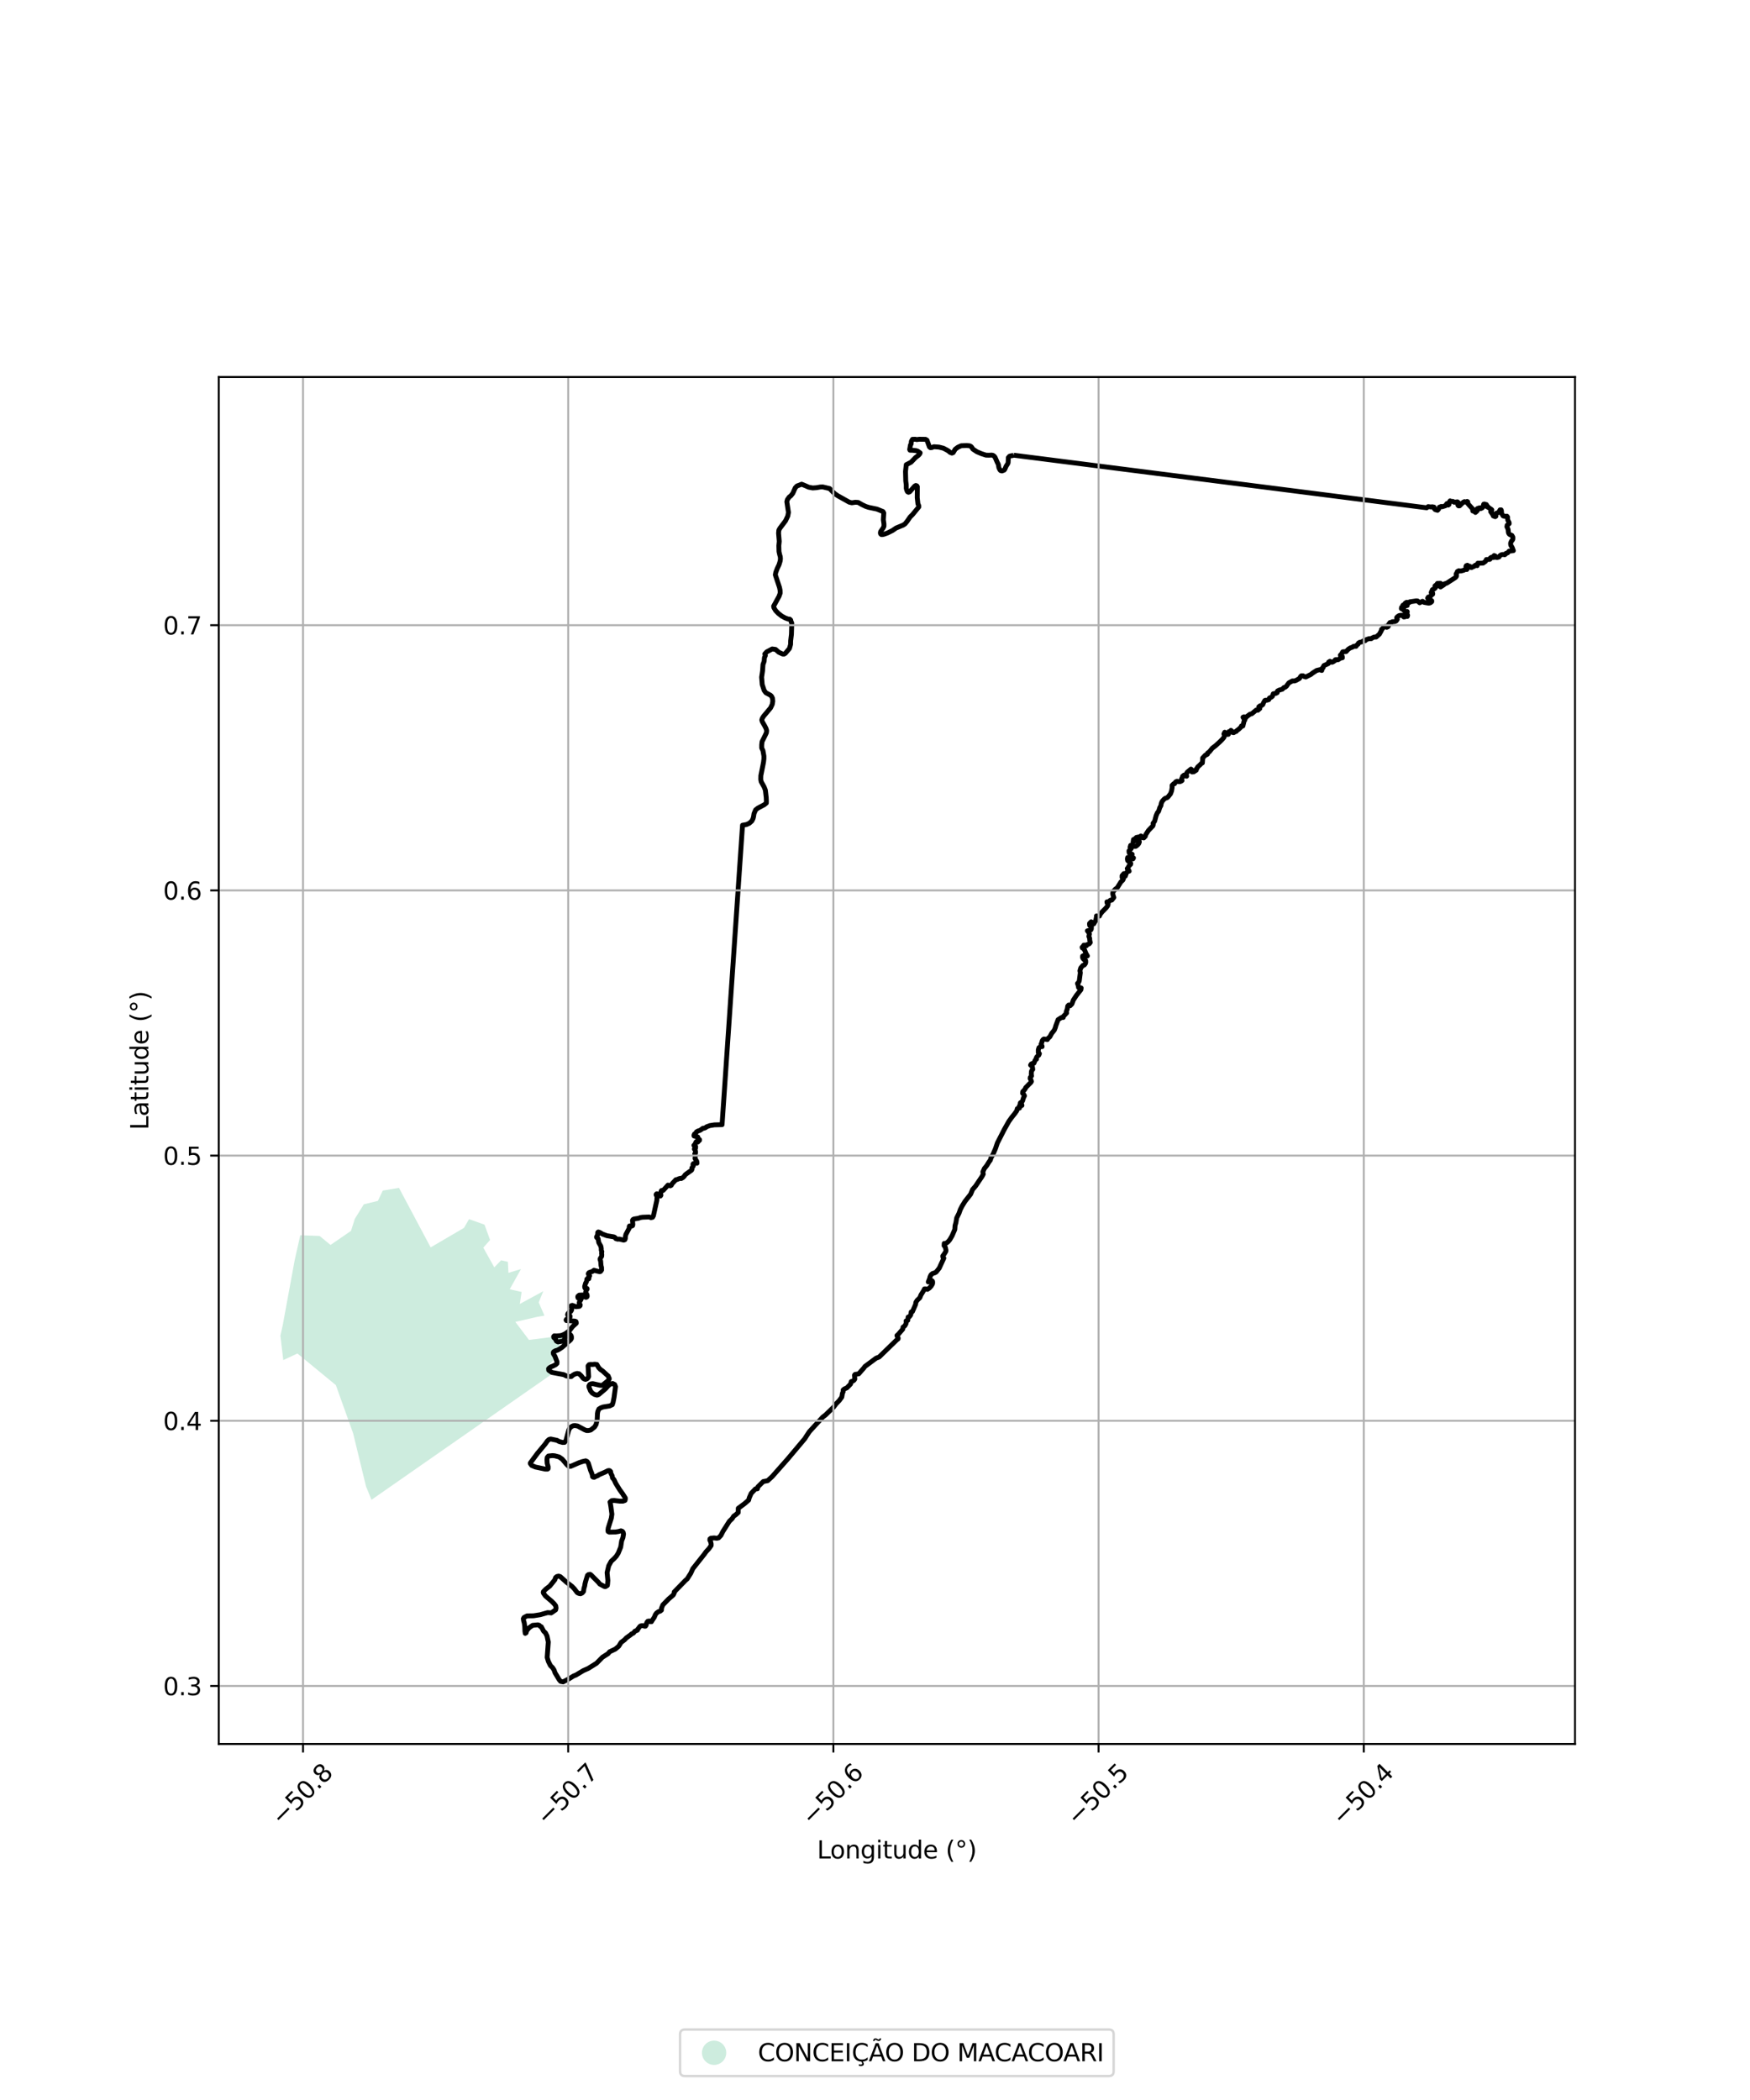 <?xml version="1.0" encoding="utf-8" standalone="no"?>
<!DOCTYPE svg PUBLIC "-//W3C//DTD SVG 1.1//EN"
  "http://www.w3.org/Graphics/SVG/1.1/DTD/svg11.dtd">
<svg xmlns:xlink="http://www.w3.org/1999/xlink" width="720pt" height="864pt" viewBox="0 0 720 864" xmlns="http://www.w3.org/2000/svg" version="1.1">
 <defs>
  <style type="text/css">*{stroke-linejoin: round; stroke-linecap: butt}</style>
 </defs>
 <g id="figure_1">
  <g id="patch_1">
   <path d="M 0 864 
L 720 864 
L 720 0 
L 0 0 
z
" style="fill: #ffffff"/>
  </g>
  <g id="axes_1">
   <g id="patch_2">
    <path d="M 90 717.526 
L 648 717.526 
L 648 155.114 
L 90 155.114 
z
" style="fill: #ffffff"/>
   </g>
   <g id="PatchCollection_1">
    <path d="M 164.146 488.723 
L 177.18 513.211 
L 190.903 505.178 
L 192.975 501.594 
L 199.339 503.858 
L 201.632 510.167 
L 198.839 513.317 
L 203.359 521.425 
L 206.161 518.523 
L 208.96 519.146 
L 209.182 523.686 
L 214.355 522.12 
L 209.714 530.437 
L 214.606 531.551 
L 213.865 536.49 
L 223.529 531.228 
L 221.633 535.846 
L 224.001 541.289 
L 221.222 541.748 
L 212.023 543.856 
L 217.642 551.291 
L 226.481 550.156 
L 232.369 548.107 
L 234.11 549.948 
L 229.911 552.615 
L 230.413 553.947 
L 227.922 559.322 
L 224.874 562.711 
L 227.274 565.176 
L 152.844 617.06 
L 150.584 611.527 
L 145.295 589.733 
L 138.174 569.869 
L 122.364 556.868 
L 116.55 559.58 
L 115.364 549.546 
L 116.295 545.383 
L 121.265 518.338 
L 123.549 508.205 
L 131.499 508.512 
L 135.991 512.2 
L 144.413 506.419 
L 145.979 501.479 
L 149.686 495.489 
L 155.469 494.078 
L 157.486 489.842 
L 164.146 488.723 
" clip-path="url(#p70c859acfb)" style="fill: #b3e2cd; fill-opacity: 0.65"/>
   </g>
   <g id="PatchCollection_2">
    <path d="M 417.062 187.283 
L 586.977 208.918 
L 587.595 208.434 
L 588.625 208.573 
L 589.312 208.503 
L 589.999 208.642 
L 589.999 209.126 
L 590.479 209.679 
L 591.441 209.956 
L 591.922 209.403 
L 592.128 208.711 
L 592.952 208.366 
L 593.296 208.504 
L 594.669 208.089 
L 595.288 207.191 
L 595.562 207.398 
L 595.837 207.813 
L 596.18 207.536 
L 596.181 206.707 
L 596.593 206.084 
L 597.074 206.292 
L 597.76 206.292 
L 598.31 206.638 
L 599.641 206.484 
L 600.149 206.912 
L 600.034 207.293 
L 599.794 207.656 
L 599.858 207.894 
L 600.098 208.137 
L 600.51 208.122 
L 602.018 206.631 
L 602.52 206.389 
L 602.841 206.578 
L 603.142 206.558 
L 603.628 206.301 
L 603.891 206.498 
L 603.833 207.062 
L 604.239 207.581 
L 605.846 209.339 
L 605.953 210.243 
L 606.31 210.243 
L 606.787 210.449 
L 606.825 210.677 
L 607.037 210.839 
L 607.647 210.28 
L 607.895 209.935 
L 607.664 209.411 
L 607.904 209.193 
L 608.736 208.94 
L 609.055 209.033 
L 609.225 209.245 
L 609.753 209.011 
L 610.017 208.759 
L 610.033 208.453 
L 610.252 208.268 
L 610.453 207.931 
L 610.371 207.611 
L 610.464 207.418 
L 610.813 207.379 
L 610.854 207.88 
L 611.507 207.578 
L 611.702 207.865 
L 611.641 208.088 
L 611.742 208.452 
L 612.101 208.391 
L 612.187 208.699 
L 612.647 208.914 
L 612.957 209.229 
L 613.212 209.304 
L 613.769 209.754 
L 613.672 210.158 
L 613.328 210.519 
L 614.256 211.859 
L 614.362 212.253 
L 615.168 212.581 
L 615.466 212.374 
L 615.31 211.415 
L 615.534 211.191 
L 616.757 210.773 
L 616.934 210.178 
L 617.173 209.775 
L 617.596 209.776 
L 617.753 210.27 
L 617.736 210.641 
L 617.854 211.36 
L 618.437 212.261 
L 618.955 212.406 
L 619.999 212.382 
L 620.285 212.783 
L 620.262 213.323 
L 620.362 214.033 
L 620.887 214.97 
L 620.918 215.446 
L 620.089 216.097 
L 619.989 216.737 
L 620.17 217.051 
L 620.491 217.871 
L 620.618 219.128 
L 620.822 219.608 
L 621.196 219.956 
L 622.02 220.268 
L 622.432 220.994 
L 622.432 221.823 
L 622.225 222.238 
L 621.865 222.601 
L 621.504 223.431 
L 621.556 224.261 
L 622.167 225.29 
L 622.636 226.555 
L 620.852 226.78 
L 620.294 227.453 
L 619.569 227.678 
L 619.401 228.015 
L 619.067 228.239 
L 618.397 228.127 
L 617.84 228.183 
L 617.226 228.52 
L 616.892 228.856 
L 616.78 229.137 
L 616.055 229.362 
L 615.441 229.305 
L 615.218 229.025 
L 615.163 228.744 
L 614.716 228.575 
L 614.716 229.249 
L 614.493 229.361 
L 613.657 229.249 
L 613.211 229.53 
L 613.155 229.923 
L 612.932 230.147 
L 611.537 230.203 
L 611.203 230.933 
L 610.199 231.663 
L 609.195 231.719 
L 608.47 231.719 
L 608.023 231.719 
L 607.8 232.224 
L 607.744 232.729 
L 607.075 232.504 
L 606.796 232.673 
L 606.518 233.01 
L 605.848 233.234 
L 605.458 233.515 
L 605.012 233.459 
L 604.789 233.29 
L 604.677 232.953 
L 604.064 232.953 
L 603.952 233.178 
L 603.673 233.065 
L 603.729 232.56 
L 603.283 232.728 
L 603.115 233.122 
L 603.506 233.402 
L 603.506 234.301 
L 602.781 234.301 
L 602.167 234.637 
L 601.052 234.918 
L 600.382 234.918 
L 600.215 234.805 
L 599.601 235.142 
L 599.546 235.423 
L 599.099 236.153 
L 599.099 236.434 
L 599.267 236.658 
L 599.211 237.107 
L 598.876 237.556 
L 598.207 238.005 
L 595.251 239.914 
L 594.191 240.251 
L 594.079 240.588 
L 592.685 241.486 
L 592.295 241.149 
L 592.016 240.756 
L 592.908 240.7 
L 593.02 240.363 
L 592.629 239.97 
L 591.402 240.026 
L 591.068 240.531 
L 590.398 241.036 
L 590.343 241.429 
L 590.677 241.598 
L 590.621 241.766 
L 590.064 242.328 
L 589.339 242.608 
L 588.836 243.787 
L 589.45 244.068 
L 589.45 244.461 
L 588.725 245.022 
L 588.39 245.415 
L 588.39 245.808 
L 588.167 245.977 
L 587.721 245.977 
L 587.665 245.64 
L 587.386 246.089 
L 587.944 246.819 
L 588.557 247.324 
L 589.059 247.156 
L 589.059 247.549 
L 588.501 247.998 
L 587.832 248.166 
L 585.88 247.829 
L 585.267 247.38 
L 584.095 247.997 
L 583.259 247.267 
L 582.701 247.211 
L 580.024 247.604 
L 579.857 247.885 
L 578.685 247.828 
L 578.128 248.165 
L 578.908 248.671 
L 578.964 249.12 
L 578.629 249.232 
L 577.347 248.895 
L 577.124 249.119 
L 577.681 249.288 
L 577.681 249.849 
L 576.622 249.905 
L 576.566 250.411 
L 577.068 250.579 
L 577.458 250.972 
L 578.239 251.702 
L 578.964 251.59 
L 578.964 251.871 
L 578.462 252.488 
L 578.741 252.881 
L 579.019 252.881 
L 579.131 253.162 
L 579.019 253.611 
L 578.517 253.499 
L 578.071 253.78 
L 577.569 253.836 
L 576.956 253.162 
L 576.287 253.162 
L 575.617 253.274 
L 574.948 253.723 
L 574.613 254.116 
L 574.669 254.453 
L 574.892 254.79 
L 574.446 255.464 
L 573.832 255.744 
L 572.828 255.8 
L 572.605 256.025 
L 571.88 256.137 
L 571.267 256.979 
L 571.267 257.484 
L 571.043 257.877 
L 570.541 258.102 
L 569.928 257.765 
L 569.314 257.933 
L 568.868 258.607 
L 568.422 258.944 
L 568.366 259.393 
L 567.529 260.909 
L 566.191 262.088 
L 565.354 262.088 
L 564.462 262.537 
L 564.183 262.761 
L 563.291 262.761 
L 562.119 263.154 
L 561.673 263.603 
L 561.171 263.547 
L 560.223 264.108 
L 559.386 264.276 
L 558.884 264.613 
L 558.773 265.006 
L 558.103 265.511 
L 557.936 265.905 
L 556.932 265.904 
L 556.374 266.297 
L 555.538 266.578 
L 554.757 267.083 
L 553.809 268.094 
L 552.582 268.15 
L 552.414 268.206 
L 551.912 269.104 
L 551.466 269.553 
L 551.689 269.89 
L 552.247 270.115 
L 552.303 270.62 
L 551.299 270.844 
L 551.075 271.069 
L 550.574 271.406 
L 550.016 271.462 
L 549.737 271.35 
L 549.347 271.462 
L 549.235 271.799 
L 548.343 272.36 
L 547.952 272.472 
L 547.171 272.079 
L 546.614 272.416 
L 546.558 272.977 
L 545.888 273.314 
L 544.717 273.819 
L 544.438 274.325 
L 544.382 274.718 
L 543.992 274.942 
L 543.825 275.841 
L 543.434 275.728 
L 543.1 275.504 
L 541.705 275.84 
L 539.976 276.963 
L 539.363 277.468 
L 537.243 278.535 
L 536.63 278.366 
L 536.072 278.029 
L 535.459 278.029 
L 535.124 278.31 
L 534.622 279.152 
L 533.228 279.938 
L 532.614 280.162 
L 531.722 280.162 
L 530.271 280.948 
L 529.546 281.903 
L 529.323 282.296 
L 528.765 282.745 
L 528.264 282.857 
L 527.538 283.587 
L 526.311 283.924 
L 525.642 284.26 
L 525.419 284.653 
L 525.475 284.99 
L 524.917 285.271 
L 523.857 285.439 
L 523.522 286.45 
L 522.965 286.899 
L 522.295 287.179 
L 522.016 287.853 
L 521.291 288.078 
L 520.734 288.078 
L 520.399 288.19 
L 519.785 289.257 
L 519.562 289.874 
L 518.949 290.323 
L 518.447 290.379 
L 517.889 290.828 
L 518 291.165 
L 518.335 291.502 
L 517.498 292.232 
L 516.885 292.12 
L 515.044 293.635 
L 514.264 293.86 
L 512.981 294.814 
L 512.59 295.263 
L 512.256 294.983 
L 511.754 294.926 
L 511.419 295.095 
L 511.809 295.713 
L 512.144 295.993 
L 512.144 296.274 
L 511.865 296.611 
L 511.363 298.688 
L 510.749 298.688 
L 510.582 299.137 
L 509.634 300.036 
L 508.853 300.597 
L 508.63 300.934 
L 508.184 301.046 
L 507.57 301.439 
L 507.012 301.327 
L 506.789 300.821 
L 506.455 300.484 
L 506.064 301.046 
L 505.562 301.046 
L 505.562 301.495 
L 505.339 301.888 
L 505.395 302.112 
L 504.837 302.169 
L 504.224 302 
L 504.112 301.607 
L 503.889 301.27 
L 503.554 301.944 
L 503.777 302.618 
L 503.554 303.404 
L 502.941 304.133 
L 501.881 305.2 
L 500.152 306.772 
L 498.757 307.839 
L 497.586 309.298 
L 496.805 309.86 
L 496.805 310.253 
L 496.526 310.477 
L 495.969 310.646 
L 494.797 311.881 
L 494.797 312.498 
L 494.685 313.902 
L 494.295 314.07 
L 493.905 314.52 
L 492.733 315.586 
L 492.454 316.204 
L 492.175 316.428 
L 492.175 316.878 
L 491.116 317.551 
L 490.446 317.607 
L 490.502 316.877 
L 490 316.428 
L 488.439 317.719 
L 488.104 318.337 
L 488.104 318.73 
L 488.215 319.348 
L 487.825 319.291 
L 487.602 318.898 
L 487.156 318.898 
L 486.542 319.404 
L 486.542 319.572 
L 486.096 320.583 
L 486.152 321.088 
L 486.319 321.144 
L 486.096 321.312 
L 485.538 321.593 
L 484.869 321.593 
L 484.255 321.425 
L 483.698 321.705 
L 483.251 322.435 
L 482.917 322.435 
L 482.247 323.109 
L 482.247 324.063 
L 482.024 325.411 
L 481.578 326.59 
L 480.462 327.993 
L 480.016 328.274 
L 479.514 328.386 
L 478.956 328.779 
L 478.12 329.734 
L 477.785 330.52 
L 477.617 331.474 
L 477.171 332.26 
L 476.669 333.832 
L 476.167 334.394 
L 475.665 335.573 
L 475.051 337.875 
L 474.382 338.773 
L 474.493 339.166 
L 474.326 339.783 
L 472.485 341.692 
L 471.37 343.433 
L 471.202 344.106 
L 470.589 344.724 
L 469.975 344.612 
L 469.418 343.938 
L 469.139 344.106 
L 469.027 344.555 
L 468.637 344.555 
L 468.302 344.387 
L 467.522 344.555 
L 466.964 345.117 
L 466.35 345.397 
L 466.183 346.464 
L 466.796 345.959 
L 467.354 345.791 
L 468.191 345.791 
L 468.693 346.015 
L 468.748 346.464 
L 468.469 347.138 
L 467.967 347.7 
L 467.298 348.205 
L 466.183 348.205 
L 465.848 347.699 
L 465.179 347.811 
L 464.956 348.598 
L 465.346 348.934 
L 465.402 349.159 
L 464.509 350.057 
L 464.509 350.507 
L 464.621 350.956 
L 465.792 351.461 
L 465.513 352.416 
L 465.792 352.696 
L 466.349 352.977 
L 466.126 353.37 
L 465.234 353.37 
L 464.9 353.033 
L 464.509 352.865 
L 463.951 352.808 
L 463.84 353.37 
L 463.951 354.044 
L 465.234 355.223 
L 465.178 355.616 
L 464.453 356.29 
L 464.23 356.795 
L 463.784 357.356 
L 464.062 357.918 
L 464.453 358.142 
L 464.564 358.423 
L 464.118 358.535 
L 463.505 358.985 
L 463.17 359.939 
L 463.002 360.444 
L 462.333 360.669 
L 462.501 360.388 
L 462.389 359.434 
L 461.664 360.276 
L 461.664 361.006 
L 462.222 361.567 
L 461.943 362.129 
L 461.162 362.858 
L 459.656 365.273 
L 458.875 365.834 
L 457.927 366.901 
L 457.815 367.687 
L 457.982 368.473 
L 458.261 369.259 
L 457.424 370.326 
L 456.811 370.382 
L 456.309 370.887 
L 455.417 371.055 
L 455.472 371.448 
L 455.807 371.785 
L 455.919 372.066 
L 455.751 372.628 
L 455.026 373.582 
L 453.408 375.21 
L 452.628 376.221 
L 452.349 376.894 
L 451.847 377.007 
L 451.122 376.838 
L 451.122 377.231 
L 450.843 378.635 
L 450.006 380.094 
L 449.671 380.038 
L 448.946 379.252 
L 448.277 379.926 
L 448.277 380.487 
L 448.388 380.88 
L 449.058 381.049 
L 449.002 382.228 
L 448.779 382.621 
L 448.333 382.789 
L 447.384 382.958 
L 447.831 383.519 
L 448.221 384.249 
L 447.998 385.26 
L 448.332 386.102 
L 448.332 386.72 
L 448.555 387.786 
L 448.165 388.292 
L 447.217 388.685 
L 446.938 389.134 
L 446.436 388.853 
L 445.934 388.853 
L 445.655 389.302 
L 445.209 389.751 
L 445.32 390.032 
L 445.766 390.201 
L 446.213 390.818 
L 446.826 392.334 
L 447.384 393.289 
L 446.157 393.008 
L 445.432 393.345 
L 445.376 393.85 
L 445.543 394.299 
L 446.045 394.861 
L 446.658 395.142 
L 446.714 395.815 
L 446.603 396.377 
L 446.156 396.994 
L 445.599 397.163 
L 444.65 398.229 
L 444.316 399.409 
L 444.483 400.195 
L 444.036 403.62 
L 443.758 404.181 
L 443.311 404.63 
L 443.646 405.585 
L 443.757 406.314 
L 444.259 406.595 
L 444.817 406.483 
L 444.705 407.213 
L 442.921 409.459 
L 441.582 411.48 
L 441.024 413.052 
L 440.299 413.782 
L 439.685 413.501 
L 439.295 413.95 
L 439.128 415.073 
L 438.681 416.308 
L 438.849 416.757 
L 437.454 418.217 
L 437.454 418.61 
L 436.673 418.666 
L 435.335 419.508 
L 434.386 422.035 
L 434.219 422.709 
L 433.773 423.831 
L 432.713 425.123 
L 431.932 426.583 
L 431.151 427.256 
L 430.928 427.705 
L 429.478 427.481 
L 429.088 427.761 
L 428.809 428.211 
L 428.586 429.053 
L 428.307 429.67 
L 428.363 430.176 
L 428.697 430.288 
L 428.753 430.625 
L 428.195 430.625 
L 427.47 431.018 
L 427.191 431.916 
L 427.191 433.095 
L 427.637 433.488 
L 427.358 434.162 
L 427.024 434.387 
L 426.522 434.892 
L 426.299 435.397 
L 426.466 435.734 
L 425.852 436.239 
L 425.406 437.418 
L 424.96 437.475 
L 424.291 437.755 
L 424.012 438.204 
L 424.737 438.822 
L 424.904 440.001 
L 424.569 440.338 
L 424.346 440.843 
L 424.29 441.966 
L 424.402 442.64 
L 423.9 443.258 
L 423.844 443.763 
L 424.179 444.38 
L 424.346 444.942 
L 424.179 445.279 
L 422.003 447.468 
L 421.836 447.918 
L 421.334 448.591 
L 420.776 449.153 
L 420.72 449.827 
L 421.166 450.22 
L 421.501 450.837 
L 421.055 451.736 
L 420.72 452.915 
L 420.385 453.364 
L 419.828 453.701 
L 419.716 454.15 
L 419.883 454.431 
L 420.385 454.487 
L 420.441 454.824 
L 419.939 455.048 
L 419.382 455.048 
L 419.326 455.553 
L 419.437 455.89 
L 419.158 456.003 
L 418.545 456.115 
L 418.322 457.013 
L 417.485 458.192 
L 416.258 459.708 
L 415.087 461.336 
L 413.246 464.593 
L 410.345 470.263 
L 409.565 472.565 
L 408.505 475.036 
L 407.724 476.383 
L 407.445 477.338 
L 406.887 478.067 
L 405.995 479.527 
L 404.991 480.762 
L 404.377 482.166 
L 404.544 483.064 
L 404.042 484.019 
L 401.365 488.005 
L 400.138 489.409 
L 399.357 491.318 
L 397.015 494.293 
L 395.843 496.202 
L 395.118 497.606 
L 394.56 499.178 
L 393.612 501.087 
L 393.277 503.052 
L 392.943 504.231 
L 392.831 505.859 
L 391.715 508.442 
L 390.767 510.07 
L 390.098 510.856 
L 389.484 511.362 
L 388.927 511.586 
L 388.481 511.586 
L 388.425 512.484 
L 388.927 513.102 
L 389.206 514.408 
L 389.152 514.866 
L 388.437 516.013 
L 387.875 516.751 
L 387.919 517.19 
L 388.299 517.571 
L 388.313 517.658 
L 386.435 521.749 
L 385.188 523.329 
L 384.639 523.661 
L 383.677 523.96 
L 383.061 524.451 
L 382.636 525.319 
L 382.505 525.941 
L 381.929 527.435 
L 382.245 527.352 
L 382.844 526.887 
L 383.426 526.903 
L 383.675 527.203 
L 383.725 527.668 
L 383.658 528.234 
L 383.076 529.181 
L 382.378 529.913 
L 381.571 530.48 
L 380.917 530.293 
L 380.356 530.293 
L 380.075 530.901 
L 378.907 532.77 
L 378.44 533.938 
L 377.318 535.013 
L 376.804 535.854 
L 376.711 536.649 
L 375.402 539.64 
L 374.888 539.78 
L 374.701 540.995 
L 374.187 541.696 
L 373.627 541.883 
L 373.486 543.238 
L 372.786 543.472 
L 372.832 543.939 
L 372.739 544.64 
L 372.272 545.481 
L 371.524 546.042 
L 371.43 546.836 
L 369.564 549.002 
L 369.027 549.464 
L 369.077 549.676 
L 369.539 550.549 
L 369.489 550.86 
L 368.99 551.234 
L 361.695 558.318 
L 360.461 558.791 
L 355.872 562.196 
L 355.311 562.944 
L 353.291 565.238 
L 351.82 565.463 
L 351.558 565.775 
L 351.682 567.383 
L 351.408 567.832 
L 350.922 568.181 
L 350.223 568.418 
L 349.935 569.455 
L 348.439 570.997 
L 347.405 571.448 
L 346.907 571.86 
L 346.907 572.558 
L 346.582 573.307 
L 346.345 574.803 
L 345.31 576.212 
L 343.989 577.584 
L 342.904 579.005 
L 339.649 582.16 
L 338.465 583.071 
L 333.007 589.007 
L 331.677 591.019 
L 331.131 591.896 
L 324.123 600.226 
L 317.747 607.443 
L 315.855 609.195 
L 314.034 609.545 
L 311.803 611.747 
L 311.616 612.541 
L 310.801 612.575 
L 309.049 614.437 
L 308.273 616.211 
L 308.007 617.186 
L 306.323 618.649 
L 303.751 620.556 
L 303.719 622.308 
L 302.738 623.196 
L 301.85 623.804 
L 301.242 624.785 
L 300.074 625.907 
L 297.433 630.066 
L 296.591 631.729 
L 295.638 632.727 
L 294.928 632.882 
L 293.776 632.749 
L 292.468 632.882 
L 292.091 633.17 
L 292.046 633.636 
L 292.379 634.279 
L 292.579 635.165 
L 292.579 635.875 
L 291.692 637.138 
L 290.428 638.513 
L 289.741 639.488 
L 285.064 645.385 
L 284.186 647.31 
L 282.737 649.6 
L 281.99 650.254 
L 279.566 652.745 
L 277.382 654.98 
L 277.438 655.295 
L 277.017 656.204 
L 275.066 657.889 
L 272.694 660.327 
L 272.14 661.724 
L 272.14 662.455 
L 271.63 662.877 
L 270.965 663.054 
L 270.1 663.675 
L 269.635 664.34 
L 269.191 665.404 
L 268.282 666.756 
L 268.016 667.222 
L 267.484 667.222 
L 267.174 666.934 
L 266.553 667.022 
L 266.265 667.333 
L 265.999 667.865 
L 265.866 668.641 
L 265.556 669.062 
L 265.135 669.062 
L 264.823 668.858 
L 264.062 668.835 
L 263.463 669.007 
L 263.121 669.351 
L 262.436 670.297 
L 262.364 670.312 
L 262.231 670.724 
L 261.211 671.123 
L 260.634 671.877 
L 259.748 672.298 
L 259.526 672.564 
L 257.753 673.828 
L 256.955 674.67 
L 255.54 675.723 
L 254.559 677.312 
L 253.157 678.48 
L 250.814 679.592 
L 250.171 680.368 
L 247.866 681.831 
L 245.427 684.314 
L 242.013 686.442 
L 240.04 687.307 
L 236.937 689.169 
L 236.028 689.524 
L 234.033 690.743 
L 231.683 691.962 
L 230.641 691.763 
L 230.089 691.109 
L 228.366 688.252 
L 227.952 687.069 
L 227.335 686.125 
L 226.459 685.249 
L 225.618 683.566 
L 225.127 681.919 
L 225.583 675.575 
L 225.057 673.087 
L 224.426 671.825 
L 223.655 671.089 
L 222.709 669.301 
L 222.289 669.161 
L 221.881 668.695 
L 221.308 668.507 
L 219.158 668.707 
L 217.673 669.727 
L 216.697 670.88 
L 216.454 671.788 
L 216.099 672.01 
L 215.966 671.079 
L 215.899 669.15 
L 215.7 667.724 
L 215.419 666.778 
L 215.314 665.972 
L 215.595 665.481 
L 216.83 664.827 
L 219.513 664.783 
L 222.284 664.34 
L 225.299 663.475 
L 226.407 663.542 
L 226.762 663.608 
L 228.602 662.345 
L 228.772 661.591 
L 228.632 660.679 
L 228.001 659.838 
L 227.02 658.857 
L 224.405 656.623 
L 223.605 655.496 
L 223.51 655.148 
L 223.607 654.788 
L 224.501 653.876 
L 226.222 652.529 
L 228.291 649.952 
L 228.597 649.043 
L 229.112 648.622 
L 229.843 648.467 
L 230.508 648.666 
L 233.08 650.972 
L 235.296 652.634 
L 236.294 653.676 
L 237.513 655.273 
L 238.156 655.583 
L 238.843 655.716 
L 239.53 655.406 
L 240.085 654.718 
L 240.24 653.566 
L 240.572 652.435 
L 240.683 651.637 
L 240.971 650.528 
L 241.705 648.167 
L 242.125 647.817 
L 242.791 647.711 
L 243.193 648.001 
L 246.185 650.994 
L 246.762 651.726 
L 248.712 652.745 
L 249.111 652.767 
L 249.887 652.302 
L 249.976 651.726 
L 250.087 650.24 
L 249.777 647.026 
L 250.442 644.21 
L 251.461 642.348 
L 252.57 641.35 
L 253.589 640.242 
L 254.365 639.001 
L 255.367 636.52 
L 255.762 633.968 
L 256.294 632.616 
L 256.538 631.153 
L 256.36 630.399 
L 256.028 630.022 
L 255.474 629.823 
L 254.434 630.111 
L 253.258 630.307 
L 250.68 630.366 
L 250.183 630.093 
L 250.131 629.557 
L 250.242 628.67 
L 251.506 624.635 
L 251.749 622.972 
L 251.331 619.843 
L 251.068 618.268 
L 250.989 617.997 
L 251.661 617.43 
L 252.636 617.341 
L 255.053 617.63 
L 256.294 617.63 
L 257.136 617.319 
L 257.269 616.854 
L 257.269 616.322 
L 256.144 614.555 
L 254.988 612.978 
L 253.341 610.314 
L 252.64 608.807 
L 251.974 608.001 
L 251.855 607.185 
L 251.308 606.143 
L 251.223 605.423 
L 250.861 605.089 
L 250.575 605.013 
L 250.092 605.089 
L 248.856 605.71 
L 247.212 606.423 
L 246.34 606.802 
L 245.986 607.122 
L 245.188 607.41 
L 244.509 607.791 
L 243.983 607.721 
L 243.773 607.51 
L 243.769 607.166 
L 243.525 606.279 
L 242.949 604.905 
L 242.072 602.017 
L 241.565 601.307 
L 240.969 601.026 
L 239.707 601.307 
L 238.235 601.797 
L 234.765 603.304 
L 234.126 603.286 
L 233.749 603.087 
L 233.151 602.51 
L 231.311 600.338 
L 230.025 599.429 
L 228.274 598.963 
L 227.343 598.875 
L 225.636 599.052 
L 225.148 599.628 
L 225.037 600.537 
L 225.126 602.045 
L 225.525 603.464 
L 225.502 604.261 
L 225.237 604.439 
L 224.372 604.439 
L 220.293 603.574 
L 218.763 602.932 
L 218.209 602.178 
L 218.209 601.89 
L 221.091 597.988 
L 224.305 594.131 
L 225.214 592.845 
L 225.857 592.246 
L 226.567 592.047 
L 229.123 592.579 
L 230.104 593.105 
L 231.444 593.465 
L 232.264 593.443 
L 232.838 592.72 
L 234.029 588.268 
L 234.555 587.392 
L 235.256 586.867 
L 235.852 586.586 
L 236.564 586.527 
L 237.651 586.704 
L 240.488 588.234 
L 241.33 588.566 
L 242.106 588.566 
L 243.06 588.344 
L 244.614 587.112 
L 245.245 586.06 
L 245.7 584.133 
L 245.805 581.609 
L 245.981 580.663 
L 246.401 579.716 
L 247.183 579.233 
L 248.136 578.878 
L 250.863 578.435 
L 251.927 577.925 
L 252.254 576.913 
L 252.64 574.95 
L 253.235 570.534 
L 252.885 569.622 
L 252.06 569.213 
L 250.992 569.517 
L 250.186 570.183 
L 249.1 571.41 
L 246.318 573.757 
L 245.631 574.001 
L 244.589 573.713 
L 243.636 573.114 
L 242.949 572.25 
L 242.336 570.709 
L 242.301 570.218 
L 242.654 569.602 
L 243.148 569.368 
L 243.924 569.279 
L 246.895 569.944 
L 247.781 569.989 
L 250.397 567.86 
L 250.641 567.417 
L 250.641 567.04 
L 250.513 566.912 
L 250.242 566.12 
L 249.732 565.699 
L 247.918 564.04 
L 247.137 563.524 
L 246.331 562.718 
L 245.56 561.386 
L 244.649 561.281 
L 243.808 561.386 
L 242.896 561.351 
L 242.336 561.491 
L 241.95 562.017 
L 242.055 563.839 
L 242.195 566.363 
L 241.88 566.959 
L 241.46 567.309 
L 240.899 567.519 
L 240.408 567.379 
L 239.917 567.064 
L 239.111 566.012 
L 238.235 565.206 
L 237.429 565.066 
L 236.483 565.346 
L 235.677 565.802 
L 235.081 566.328 
L 234.227 566.344 
L 232.959 566.077 
L 231.956 565.572 
L 227.061 564.652 
L 225.763 563.761 
L 225.704 563.108 
L 226.029 562.781 
L 226.576 562.402 
L 227.395 562.079 
L 228.62 561.467 
L 229.13 560.982 
L 229.181 560.318 
L 228.329 558.031 
L 227.681 556.992 
L 227.622 556.517 
L 227.828 556.131 
L 228.516 555.727 
L 229.293 555.523 
L 230.202 555.035 
L 231.325 554.271 
L 234.724 551.289 
L 235.101 550.69 
L 235.116 550.007 
L 234.972 549.539 
L 234.569 549.028 
L 234.029 548.979 
L 233.494 549.194 
L 233.214 549.457 
L 231.998 551.355 
L 231.466 551.799 
L 229.578 552.098 
L 228.948 551.783 
L 228.518 550.929 
L 227.855 550.291 
L 227.778 549.908 
L 228.033 549.602 
L 228.916 549.648 
L 230.668 549.515 
L 231.444 549.272 
L 232.574 548.74 
L 234.192 547.587 
L 235.636 545.724 
L 237.096 544.417 
L 237.076 543.937 
L 236.938 543.694 
L 236.483 543.546 
L 233.051 543.317 
L 232.899 543.074 
L 233.097 542.758 
L 233.367 542.914 
L 233.481 542.526 
L 234.379 542.1 
L 234.529 541.844 
L 234.504 541.409 
L 233.539 540.948 
L 233.639 540.503 
L 234.113 539.943 
L 234.787 539.613 
L 235.16 539.039 
L 235.261 538.421 
L 235.175 537.847 
L 234.95 537.534 
L 235.06 537.173 
L 235.476 537.058 
L 236.983 537.618 
L 238.392 537.465 
L 238.679 537.178 
L 238.717 536.814 
L 238.46 536.612 
L 238.296 536.034 
L 238.358 535.771 
L 238.952 534.785 
L 239.159 534.352 
L 239.118 533.814 
L 238.893 533.549 
L 238.566 533.569 
L 237.974 534.06 
L 237.851 534.06 
L 237.708 533.651 
L 237.762 533.334 
L 238.328 532.859 
L 240.412 532.767 
L 240.321 533.273 
L 240.566 533.549 
L 240.903 533.733 
L 241.179 533.748 
L 241.47 533.579 
L 241.592 533.273 
L 241.531 532.813 
L 241.347 532.369 
L 241.102 532.154 
L 240.995 531.48 
L 241.179 530.959 
L 241.577 530.315 
L 241.485 530.085 
L 240.75 530.04 
L 240.596 529.779 
L 240.55 529.258 
L 240.964 527.848 
L 241.209 527.511 
L 241.378 526.975 
L 241.45 526.266 
L 242.253 526.116 
L 242.314 525.786 
L 242.121 525.419 
L 242.344 525.068 
L 242.586 524.921 
L 242.045 524.088 
L 242.09 523.916 
L 242.374 523.579 
L 243.799 523.07 
L 244.365 522.622 
L 245.286 522.881 
L 246.773 523.217 
L 247.11 523.082 
L 247.511 522.527 
L 247.493 521.491 
L 247.271 520.654 
L 247.12 518.734 
L 246.938 518.421 
L 246.877 518.032 
L 247.003 517.725 
L 247.536 516.882 
L 247.584 516.23 
L 247.512 515.622 
L 247.602 514.932 
L 247.363 514.331 
L 247.388 513.678 
L 247.197 512.704 
L 246.347 511.237 
L 246.06 509.59 
L 245.52 509.182 
L 245.431 508.942 
L 245.89 508.031 
L 245.944 507.047 
L 246.148 506.874 
L 246.397 506.932 
L 246.997 507.188 
L 247.814 507.7 
L 249.677 508.403 
L 252.614 508.904 
L 253.036 509.147 
L 253.334 509.585 
L 254.068 509.832 
L 254.827 509.797 
L 256.597 510.23 
L 257.061 510.077 
L 257.268 509.627 
L 257.304 508.785 
L 257.486 507.935 
L 258.965 505.132 
L 258.884 504.928 
L 258.884 504.615 
L 259.014 504.391 
L 259.924 504.432 
L 260.249 504.279 
L 260.365 503.832 
L 260.231 502.068 
L 260.455 501.733 
L 260.862 501.529 
L 262.646 501.244 
L 263.554 500.919 
L 264.454 500.797 
L 267.121 500.702 
L 267.813 500.975 
L 268.487 500.826 
L 268.835 500.222 
L 270.238 493.844 
L 270.338 492.049 
L 270.029 491.775 
L 269.934 491.489 
L 270.125 491.202 
L 270.432 491.193 
L 270.534 491.237 
L 271.218 491.921 
L 271.724 492.066 
L 271.914 491.762 
L 271.782 491.365 
L 272.011 490.029 
L 272.172 489.804 
L 272.885 489.738 
L 274.827 487.591 
L 275.743 487.897 
L 276.172 487.682 
L 276.55 486.994 
L 278.077 485.365 
L 278.652 485.264 
L 279.336 484.956 
L 280.007 484.788 
L 280.248 484.892 
L 280.984 484.473 
L 281.569 483.888 
L 281.841 483.413 
L 282.385 482.969 
L 284.503 481.469 
L 284.718 481.04 
L 284.65 480.532 
L 285.231 479.743 
L 285.094 479.059 
L 285.254 478.772 
L 285.853 478.572 
L 286.766 478.572 
L 286.696 477.848 
L 285.946 476.628 
L 286.049 475.637 
L 285.845 474.694 
L 286.15 474.39 
L 286.185 473.999 
L 286.047 473.306 
L 285.683 472.744 
L 286.179 472.353 
L 286.198 471.687 
L 285.753 471.584 
L 285.504 471.222 
L 286.093 470.593 
L 286.218 470.061 
L 286.523 469.65 
L 287.106 469.86 
L 287.365 469.53 
L 287.779 469.186 
L 287.784 468.847 
L 287.202 468.661 
L 287.111 467.827 
L 286.706 467.67 
L 285.575 467.389 
L 285.508 467.152 
L 285.723 466.578 
L 286.332 466.144 
L 286.543 465.68 
L 287.166 465.33 
L 287.822 465.134 
L 288.263 464.896 
L 289.207 464.193 
L 289.574 464.197 
L 290.22 463.982 
L 290.717 463.596 
L 292.019 463.107 
L 293.903 462.805 
L 297.077 462.722 
L 305.493 339.525 
L 307.162 339.225 
L 308.261 338.725 
L 309.326 337.793 
L 309.825 336.795 
L 310.025 336.029 
L 310.225 334.731 
L 310.89 333.2 
L 311.789 332.501 
L 314.419 331.102 
L 315.284 330.403 
L 315.313 329.636 
L 315.243 328.058 
L 314.893 325.079 
L 314.402 323.817 
L 313.175 321.609 
L 313 320.663 
L 313.035 319.121 
L 314.122 313.653 
L 314.297 312.181 
L 314.297 311.06 
L 313.911 308.887 
L 313.386 307.73 
L 313.386 306.468 
L 313.526 305.136 
L 314.753 302.683 
L 315.313 301.491 
L 315.418 300.58 
L 315.173 299.739 
L 314.647 298.687 
L 313.631 296.935 
L 313.421 296.234 
L 313.631 295.533 
L 314.122 294.727 
L 317.031 291.257 
L 317.732 289.785 
L 317.942 288.523 
L 317.837 287.296 
L 317.416 286.455 
L 316.996 286.035 
L 315.103 285.018 
L 314.402 284.072 
L 313.596 281.654 
L 313.351 278.604 
L 313.736 276.011 
L 313.911 273.417 
L 314.402 272.05 
L 314.507 270.578 
L 314.893 269.737 
L 314.682 269.036 
L 315.454 268.195 
L 317.697 267.003 
L 319.063 267.178 
L 320.43 268.37 
L 322.042 269.106 
L 322.603 269.106 
L 323.129 268.791 
L 324.811 266.793 
L 325.267 265.146 
L 325.302 263.638 
L 325.617 261.01 
L 325.757 256.348 
L 325.477 255.752 
L 325.302 255.087 
L 324.916 254.736 
L 324.145 254.666 
L 322.989 254.21 
L 321.587 253.439 
L 320.255 252.388 
L 319.098 251.196 
L 318.397 250.004 
L 318.292 249.409 
L 320.535 245.308 
L 320.991 244.011 
L 320.956 242.89 
L 320.711 241.698 
L 318.993 236.511 
L 319.168 235.529 
L 319.729 234.022 
L 320.535 232.305 
L 320.991 230.798 
L 321.096 229.886 
L 321.026 229.01 
L 320.816 228.344 
L 320.5 226.942 
L 320.43 224.524 
L 320.605 222.736 
L 320.325 219.372 
L 320.43 218.145 
L 320.851 217.374 
L 323.199 214.255 
L 324.11 212.327 
L 324.391 210.82 
L 323.725 206.404 
L 323.97 205.527 
L 324.671 204.546 
L 325.372 203.985 
L 326.178 202.969 
L 327.194 200.691 
L 327.895 199.955 
L 329.823 199.219 
L 331.54 199.92 
L 332.697 200.445 
L 334.344 200.761 
L 335.886 200.656 
L 337.463 200.375 
L 338.515 200.34 
L 341.318 201.006 
L 343.281 203.004 
L 344.648 203.95 
L 348.153 205.913 
L 349.414 206.614 
L 350.466 206.859 
L 351.903 206.649 
L 353.094 206.719 
L 354.671 207.63 
L 356.214 208.366 
L 357.405 208.752 
L 360.77 209.453 
L 363.293 210.469 
L 363.609 211.065 
L 363.433 213.834 
L 363.679 215.551 
L 363.679 216.533 
L 363.293 217.339 
L 362.312 218.706 
L 362.207 219.267 
L 362.312 219.652 
L 362.627 219.933 
L 363.118 219.932 
L 363.749 219.792 
L 365.186 219.267 
L 367.218 218.25 
L 368.69 217.234 
L 371.599 216.042 
L 372.37 215.516 
L 373.212 214.5 
L 374.438 212.712 
L 375.455 211.696 
L 378.013 208.577 
L 378.013 208.086 
L 377.663 207.315 
L 377.382 204.791 
L 377.417 200.235 
L 377.207 199.885 
L 376.786 199.744 
L 376.331 199.99 
L 374.298 202.338 
L 373.772 202.548 
L 373.352 202.303 
L 373.071 201.707 
L 372.861 200.936 
L 372.861 199.499 
L 372.651 197.887 
L 372.546 193.961 
L 372.861 191.192 
L 374.824 190.176 
L 376.681 188.248 
L 377.873 187.337 
L 378.434 186.706 
L 378.574 186.321 
L 377.557 185.62 
L 376.891 185.409 
L 375.56 185.269 
L 374.403 185.234 
L 374.263 184.954 
L 374.578 183.096 
L 374.859 182.676 
L 374.964 181.554 
L 375.42 180.748 
L 376.541 180.713 
L 377.137 180.853 
L 378.258 180.713 
L 380.782 180.748 
L 381.378 181.098 
L 382.394 183.867 
L 382.779 184.183 
L 383.34 184.148 
L 384.216 183.797 
L 386.311 183.95 
L 388.124 184.403 
L 389.606 185.176 
L 390.417 185.69 
L 390.823 186.089 
L 391.659 186.419 
L 392.18 186.208 
L 392.989 184.841 
L 394.106 184.004 
L 395.47 183.391 
L 397.702 183.302 
L 398.888 183.405 
L 399.497 183.699 
L 399.83 184.073 
L 400.251 184.76 
L 401.88 185.844 
L 403.758 186.646 
L 405.679 187.273 
L 406.891 187.297 
L 407.982 187.242 
L 408.473 187.321 
L 408.853 187.544 
L 409.213 187.89 
L 409.461 188.285 
L 410.303 190.222 
L 410.728 191.049 
L 410.975 192.447 
L 411.389 193.296 
L 411.636 193.605 
L 412.236 193.764 
L 413.128 193.431 
L 413.441 193.005 
L 413.905 191.884 
L 414.576 190.844 
L 414.775 190.392 
L 414.814 189.4 
L 414.863 188.272 
L 415.353 187.703 
L 416.088 187.506 
L 416.47 187.478 
L 417.062 187.283 
L 417.062 187.283 
" clip-path="url(#p70c859acfb)" style="fill: none; stroke: #000000; stroke-width: 2"/>
   </g>
   <g id="matplotlib.axis_1">
    <g id="xtick_1">
     <g id="line2d_1">
      <path d="M 124.675 717.526 
L 124.675 155.114 
" clip-path="url(#p70c859acfb)" style="fill: none; stroke: #b0b0b0; stroke-width: 0.8; stroke-linecap: square"/>
     </g>
     <g id="line2d_2">
      <defs>
       <path id="ma1005b693b" d="M 0 0 
L 0 3.5 
" style="stroke: #000000; stroke-width: 0.8"/>
      </defs>
      <g>
       <use xlink:href="#ma1005b693b" x="124.675" y="717.526" style="stroke: #000000; stroke-width: 0.8"/>
      </g>
     </g>
     <g id="text_1">
      <!-- −50.8 -->
      <g transform="translate(115.791 751.569) rotate(-45) scale(0.1 -0.1)">
       <defs>
        <path id="DejaVuSans-2212" d="M 678 2272 
L 4684 2272 
L 4684 1741 
L 678 1741 
L 678 2272 
z
" transform="scale(0.016)"/>
        <path id="DejaVuSans-35" d="M 691 4666 
L 3169 4666 
L 3169 4134 
L 1269 4134 
L 1269 2991 
Q 1406 3038 1543 3061 
Q 1681 3084 1819 3084 
Q 2600 3084 3056 2656 
Q 3513 2228 3513 1497 
Q 3513 744 3044 326 
Q 2575 -91 1722 -91 
Q 1428 -91 1123 -41 
Q 819 9 494 109 
L 494 744 
Q 775 591 1075 516 
Q 1375 441 1709 441 
Q 2250 441 2565 725 
Q 2881 1009 2881 1497 
Q 2881 1984 2565 2268 
Q 2250 2553 1709 2553 
Q 1456 2553 1204 2497 
Q 953 2441 691 2322 
L 691 4666 
z
" transform="scale(0.016)"/>
        <path id="DejaVuSans-30" d="M 2034 4250 
Q 1547 4250 1301 3770 
Q 1056 3291 1056 2328 
Q 1056 1369 1301 889 
Q 1547 409 2034 409 
Q 2525 409 2770 889 
Q 3016 1369 3016 2328 
Q 3016 3291 2770 3770 
Q 2525 4250 2034 4250 
z
M 2034 4750 
Q 2819 4750 3233 4129 
Q 3647 3509 3647 2328 
Q 3647 1150 3233 529 
Q 2819 -91 2034 -91 
Q 1250 -91 836 529 
Q 422 1150 422 2328 
Q 422 3509 836 4129 
Q 1250 4750 2034 4750 
z
" transform="scale(0.016)"/>
        <path id="DejaVuSans-2e" d="M 684 794 
L 1344 794 
L 1344 0 
L 684 0 
L 684 794 
z
" transform="scale(0.016)"/>
        <path id="DejaVuSans-38" d="M 2034 2216 
Q 1584 2216 1326 1975 
Q 1069 1734 1069 1313 
Q 1069 891 1326 650 
Q 1584 409 2034 409 
Q 2484 409 2743 651 
Q 3003 894 3003 1313 
Q 3003 1734 2745 1975 
Q 2488 2216 2034 2216 
z
M 1403 2484 
Q 997 2584 770 2862 
Q 544 3141 544 3541 
Q 544 4100 942 4425 
Q 1341 4750 2034 4750 
Q 2731 4750 3128 4425 
Q 3525 4100 3525 3541 
Q 3525 3141 3298 2862 
Q 3072 2584 2669 2484 
Q 3125 2378 3379 2068 
Q 3634 1759 3634 1313 
Q 3634 634 3220 271 
Q 2806 -91 2034 -91 
Q 1263 -91 848 271 
Q 434 634 434 1313 
Q 434 1759 690 2068 
Q 947 2378 1403 2484 
z
M 1172 3481 
Q 1172 3119 1398 2916 
Q 1625 2713 2034 2713 
Q 2441 2713 2670 2916 
Q 2900 3119 2900 3481 
Q 2900 3844 2670 4047 
Q 2441 4250 2034 4250 
Q 1625 4250 1398 4047 
Q 1172 3844 1172 3481 
z
" transform="scale(0.016)"/>
       </defs>
       <use xlink:href="#DejaVuSans-2212"/>
       <use xlink:href="#DejaVuSans-35" transform="translate(83.789 0)"/>
       <use xlink:href="#DejaVuSans-30" transform="translate(147.412 0)"/>
       <use xlink:href="#DejaVuSans-2e" transform="translate(211.035 0)"/>
       <use xlink:href="#DejaVuSans-38" transform="translate(242.822 0)"/>
      </g>
     </g>
    </g>
    <g id="xtick_2">
     <g id="line2d_3">
      <path d="M 233.78 717.526 
L 233.78 155.114 
" clip-path="url(#p70c859acfb)" style="fill: none; stroke: #b0b0b0; stroke-width: 0.8; stroke-linecap: square"/>
     </g>
     <g id="line2d_4">
      <g>
       <use xlink:href="#ma1005b693b" x="233.78" y="717.526" style="stroke: #000000; stroke-width: 0.8"/>
      </g>
     </g>
     <g id="text_2">
      <!-- −50.7 -->
      <g transform="translate(224.896 751.569) rotate(-45) scale(0.1 -0.1)">
       <defs>
        <path id="DejaVuSans-37" d="M 525 4666 
L 3525 4666 
L 3525 4397 
L 1831 0 
L 1172 0 
L 2766 4134 
L 525 4134 
L 525 4666 
z
" transform="scale(0.016)"/>
       </defs>
       <use xlink:href="#DejaVuSans-2212"/>
       <use xlink:href="#DejaVuSans-35" transform="translate(83.789 0)"/>
       <use xlink:href="#DejaVuSans-30" transform="translate(147.412 0)"/>
       <use xlink:href="#DejaVuSans-2e" transform="translate(211.035 0)"/>
       <use xlink:href="#DejaVuSans-37" transform="translate(242.822 0)"/>
      </g>
     </g>
    </g>
    <g id="xtick_3">
     <g id="line2d_5">
      <path d="M 342.884 717.526 
L 342.884 155.114 
" clip-path="url(#p70c859acfb)" style="fill: none; stroke: #b0b0b0; stroke-width: 0.8; stroke-linecap: square"/>
     </g>
     <g id="line2d_6">
      <g>
       <use xlink:href="#ma1005b693b" x="342.884" y="717.526" style="stroke: #000000; stroke-width: 0.8"/>
      </g>
     </g>
     <g id="text_3">
      <!-- −50.6 -->
      <g transform="translate(334.001 751.569) rotate(-45) scale(0.1 -0.1)">
       <defs>
        <path id="DejaVuSans-36" d="M 2113 2584 
Q 1688 2584 1439 2293 
Q 1191 2003 1191 1497 
Q 1191 994 1439 701 
Q 1688 409 2113 409 
Q 2538 409 2786 701 
Q 3034 994 3034 1497 
Q 3034 2003 2786 2293 
Q 2538 2584 2113 2584 
z
M 3366 4563 
L 3366 3988 
Q 3128 4100 2886 4159 
Q 2644 4219 2406 4219 
Q 1781 4219 1451 3797 
Q 1122 3375 1075 2522 
Q 1259 2794 1537 2939 
Q 1816 3084 2150 3084 
Q 2853 3084 3261 2657 
Q 3669 2231 3669 1497 
Q 3669 778 3244 343 
Q 2819 -91 2113 -91 
Q 1303 -91 875 529 
Q 447 1150 447 2328 
Q 447 3434 972 4092 
Q 1497 4750 2381 4750 
Q 2619 4750 2861 4703 
Q 3103 4656 3366 4563 
z
" transform="scale(0.016)"/>
       </defs>
       <use xlink:href="#DejaVuSans-2212"/>
       <use xlink:href="#DejaVuSans-35" transform="translate(83.789 0)"/>
       <use xlink:href="#DejaVuSans-30" transform="translate(147.412 0)"/>
       <use xlink:href="#DejaVuSans-2e" transform="translate(211.035 0)"/>
       <use xlink:href="#DejaVuSans-36" transform="translate(242.822 0)"/>
      </g>
     </g>
    </g>
    <g id="xtick_4">
     <g id="line2d_7">
      <path d="M 451.989 717.526 
L 451.989 155.114 
" clip-path="url(#p70c859acfb)" style="fill: none; stroke: #b0b0b0; stroke-width: 0.8; stroke-linecap: square"/>
     </g>
     <g id="line2d_8">
      <g>
       <use xlink:href="#ma1005b693b" x="451.989" y="717.526" style="stroke: #000000; stroke-width: 0.8"/>
      </g>
     </g>
     <g id="text_4">
      <!-- −50.5 -->
      <g transform="translate(443.105 751.569) rotate(-45) scale(0.1 -0.1)">
       <use xlink:href="#DejaVuSans-2212"/>
       <use xlink:href="#DejaVuSans-35" transform="translate(83.789 0)"/>
       <use xlink:href="#DejaVuSans-30" transform="translate(147.412 0)"/>
       <use xlink:href="#DejaVuSans-2e" transform="translate(211.035 0)"/>
       <use xlink:href="#DejaVuSans-35" transform="translate(242.822 0)"/>
      </g>
     </g>
    </g>
    <g id="xtick_5">
     <g id="line2d_9">
      <path d="M 561.093 717.526 
L 561.093 155.114 
" clip-path="url(#p70c859acfb)" style="fill: none; stroke: #b0b0b0; stroke-width: 0.8; stroke-linecap: square"/>
     </g>
     <g id="line2d_10">
      <g>
       <use xlink:href="#ma1005b693b" x="561.093" y="717.526" style="stroke: #000000; stroke-width: 0.8"/>
      </g>
     </g>
     <g id="text_5">
      <!-- −50.4 -->
      <g transform="translate(552.21 751.569) rotate(-45) scale(0.1 -0.1)">
       <defs>
        <path id="DejaVuSans-34" d="M 2419 4116 
L 825 1625 
L 2419 1625 
L 2419 4116 
z
M 2253 4666 
L 3047 4666 
L 3047 1625 
L 3713 1625 
L 3713 1100 
L 3047 1100 
L 3047 0 
L 2419 0 
L 2419 1100 
L 313 1100 
L 313 1709 
L 2253 4666 
z
" transform="scale(0.016)"/>
       </defs>
       <use xlink:href="#DejaVuSans-2212"/>
       <use xlink:href="#DejaVuSans-35" transform="translate(83.789 0)"/>
       <use xlink:href="#DejaVuSans-30" transform="translate(147.412 0)"/>
       <use xlink:href="#DejaVuSans-2e" transform="translate(211.035 0)"/>
       <use xlink:href="#DejaVuSans-34" transform="translate(242.822 0)"/>
      </g>
     </g>
    </g>
    <g id="text_6">
     <!-- Longitude (°) -->
     <g transform="translate(336.14 764.638) scale(0.1 -0.1)">
      <defs>
       <path id="DejaVuSans-4c" d="M 628 4666 
L 1259 4666 
L 1259 531 
L 3531 531 
L 3531 0 
L 628 0 
L 628 4666 
z
" transform="scale(0.016)"/>
       <path id="DejaVuSans-6f" d="M 1959 3097 
Q 1497 3097 1228 2736 
Q 959 2375 959 1747 
Q 959 1119 1226 758 
Q 1494 397 1959 397 
Q 2419 397 2687 759 
Q 2956 1122 2956 1747 
Q 2956 2369 2687 2733 
Q 2419 3097 1959 3097 
z
M 1959 3584 
Q 2709 3584 3137 3096 
Q 3566 2609 3566 1747 
Q 3566 888 3137 398 
Q 2709 -91 1959 -91 
Q 1206 -91 779 398 
Q 353 888 353 1747 
Q 353 2609 779 3096 
Q 1206 3584 1959 3584 
z
" transform="scale(0.016)"/>
       <path id="DejaVuSans-6e" d="M 3513 2113 
L 3513 0 
L 2938 0 
L 2938 2094 
Q 2938 2591 2744 2837 
Q 2550 3084 2163 3084 
Q 1697 3084 1428 2787 
Q 1159 2491 1159 1978 
L 1159 0 
L 581 0 
L 581 3500 
L 1159 3500 
L 1159 2956 
Q 1366 3272 1645 3428 
Q 1925 3584 2291 3584 
Q 2894 3584 3203 3211 
Q 3513 2838 3513 2113 
z
" transform="scale(0.016)"/>
       <path id="DejaVuSans-67" d="M 2906 1791 
Q 2906 2416 2648 2759 
Q 2391 3103 1925 3103 
Q 1463 3103 1205 2759 
Q 947 2416 947 1791 
Q 947 1169 1205 825 
Q 1463 481 1925 481 
Q 2391 481 2648 825 
Q 2906 1169 2906 1791 
z
M 3481 434 
Q 3481 -459 3084 -895 
Q 2688 -1331 1869 -1331 
Q 1566 -1331 1297 -1286 
Q 1028 -1241 775 -1147 
L 775 -588 
Q 1028 -725 1275 -790 
Q 1522 -856 1778 -856 
Q 2344 -856 2625 -561 
Q 2906 -266 2906 331 
L 2906 616 
Q 2728 306 2450 153 
Q 2172 0 1784 0 
Q 1141 0 747 490 
Q 353 981 353 1791 
Q 353 2603 747 3093 
Q 1141 3584 1784 3584 
Q 2172 3584 2450 3431 
Q 2728 3278 2906 2969 
L 2906 3500 
L 3481 3500 
L 3481 434 
z
" transform="scale(0.016)"/>
       <path id="DejaVuSans-69" d="M 603 3500 
L 1178 3500 
L 1178 0 
L 603 0 
L 603 3500 
z
M 603 4863 
L 1178 4863 
L 1178 4134 
L 603 4134 
L 603 4863 
z
" transform="scale(0.016)"/>
       <path id="DejaVuSans-74" d="M 1172 4494 
L 1172 3500 
L 2356 3500 
L 2356 3053 
L 1172 3053 
L 1172 1153 
Q 1172 725 1289 603 
Q 1406 481 1766 481 
L 2356 481 
L 2356 0 
L 1766 0 
Q 1100 0 847 248 
Q 594 497 594 1153 
L 594 3053 
L 172 3053 
L 172 3500 
L 594 3500 
L 594 4494 
L 1172 4494 
z
" transform="scale(0.016)"/>
       <path id="DejaVuSans-75" d="M 544 1381 
L 544 3500 
L 1119 3500 
L 1119 1403 
Q 1119 906 1312 657 
Q 1506 409 1894 409 
Q 2359 409 2629 706 
Q 2900 1003 2900 1516 
L 2900 3500 
L 3475 3500 
L 3475 0 
L 2900 0 
L 2900 538 
Q 2691 219 2414 64 
Q 2138 -91 1772 -91 
Q 1169 -91 856 284 
Q 544 659 544 1381 
z
M 1991 3584 
L 1991 3584 
z
" transform="scale(0.016)"/>
       <path id="DejaVuSans-64" d="M 2906 2969 
L 2906 4863 
L 3481 4863 
L 3481 0 
L 2906 0 
L 2906 525 
Q 2725 213 2448 61 
Q 2172 -91 1784 -91 
Q 1150 -91 751 415 
Q 353 922 353 1747 
Q 353 2572 751 3078 
Q 1150 3584 1784 3584 
Q 2172 3584 2448 3432 
Q 2725 3281 2906 2969 
z
M 947 1747 
Q 947 1113 1208 752 
Q 1469 391 1925 391 
Q 2381 391 2643 752 
Q 2906 1113 2906 1747 
Q 2906 2381 2643 2742 
Q 2381 3103 1925 3103 
Q 1469 3103 1208 2742 
Q 947 2381 947 1747 
z
" transform="scale(0.016)"/>
       <path id="DejaVuSans-65" d="M 3597 1894 
L 3597 1613 
L 953 1613 
Q 991 1019 1311 708 
Q 1631 397 2203 397 
Q 2534 397 2845 478 
Q 3156 559 3463 722 
L 3463 178 
Q 3153 47 2828 -22 
Q 2503 -91 2169 -91 
Q 1331 -91 842 396 
Q 353 884 353 1716 
Q 353 2575 817 3079 
Q 1281 3584 2069 3584 
Q 2775 3584 3186 3129 
Q 3597 2675 3597 1894 
z
M 3022 2063 
Q 3016 2534 2758 2815 
Q 2500 3097 2075 3097 
Q 1594 3097 1305 2825 
Q 1016 2553 972 2059 
L 3022 2063 
z
" transform="scale(0.016)"/>
       <path id="DejaVuSans-20" transform="scale(0.016)"/>
       <path id="DejaVuSans-28" d="M 1984 4856 
Q 1566 4138 1362 3434 
Q 1159 2731 1159 2009 
Q 1159 1288 1364 580 
Q 1569 -128 1984 -844 
L 1484 -844 
Q 1016 -109 783 600 
Q 550 1309 550 2009 
Q 550 2706 781 3412 
Q 1013 4119 1484 4856 
L 1984 4856 
z
" transform="scale(0.016)"/>
       <path id="DejaVuSans-b0" d="M 1600 4347 
Q 1350 4347 1178 4173 
Q 1006 4000 1006 3750 
Q 1006 3503 1178 3333 
Q 1350 3163 1600 3163 
Q 1850 3163 2022 3333 
Q 2194 3503 2194 3750 
Q 2194 3997 2020 4172 
Q 1847 4347 1600 4347 
z
M 1600 4750 
Q 1800 4750 1984 4673 
Q 2169 4597 2303 4453 
Q 2447 4313 2519 4134 
Q 2591 3956 2591 3750 
Q 2591 3338 2302 3052 
Q 2013 2766 1594 2766 
Q 1172 2766 890 3047 
Q 609 3328 609 3750 
Q 609 4169 896 4459 
Q 1184 4750 1600 4750 
z
" transform="scale(0.016)"/>
       <path id="DejaVuSans-29" d="M 513 4856 
L 1013 4856 
Q 1481 4119 1714 3412 
Q 1947 2706 1947 2009 
Q 1947 1309 1714 600 
Q 1481 -109 1013 -844 
L 513 -844 
Q 928 -128 1133 580 
Q 1338 1288 1338 2009 
Q 1338 2731 1133 3434 
Q 928 4138 513 4856 
z
" transform="scale(0.016)"/>
      </defs>
      <use xlink:href="#DejaVuSans-4c"/>
      <use xlink:href="#DejaVuSans-6f" transform="translate(53.963 0)"/>
      <use xlink:href="#DejaVuSans-6e" transform="translate(115.145 0)"/>
      <use xlink:href="#DejaVuSans-67" transform="translate(178.523 0)"/>
      <use xlink:href="#DejaVuSans-69" transform="translate(242 0)"/>
      <use xlink:href="#DejaVuSans-74" transform="translate(269.783 0)"/>
      <use xlink:href="#DejaVuSans-75" transform="translate(308.992 0)"/>
      <use xlink:href="#DejaVuSans-64" transform="translate(372.371 0)"/>
      <use xlink:href="#DejaVuSans-65" transform="translate(435.848 0)"/>
      <use xlink:href="#DejaVuSans-20" transform="translate(497.371 0)"/>
      <use xlink:href="#DejaVuSans-28" transform="translate(529.158 0)"/>
      <use xlink:href="#DejaVuSans-b0" transform="translate(568.172 0)"/>
      <use xlink:href="#DejaVuSans-29" transform="translate(618.172 0)"/>
     </g>
    </g>
   </g>
   <g id="matplotlib.axis_2">
    <g id="ytick_1">
     <g id="line2d_11">
      <path d="M 90 693.664 
L 648 693.664 
" clip-path="url(#p70c859acfb)" style="fill: none; stroke: #b0b0b0; stroke-width: 0.8; stroke-linecap: square"/>
     </g>
     <g id="line2d_12">
      <defs>
       <path id="mde9d0b3260" d="M 0 0 
L -3.5 0 
" style="stroke: #000000; stroke-width: 0.8"/>
      </defs>
      <g>
       <use xlink:href="#mde9d0b3260" x="90" y="693.664" style="stroke: #000000; stroke-width: 0.8"/>
      </g>
     </g>
     <g id="text_7">
      <!-- 0.3 -->
      <g transform="translate(67.097 697.463) scale(0.1 -0.1)">
       <defs>
        <path id="DejaVuSans-33" d="M 2597 2516 
Q 3050 2419 3304 2112 
Q 3559 1806 3559 1356 
Q 3559 666 3084 287 
Q 2609 -91 1734 -91 
Q 1441 -91 1130 -33 
Q 819 25 488 141 
L 488 750 
Q 750 597 1062 519 
Q 1375 441 1716 441 
Q 2309 441 2620 675 
Q 2931 909 2931 1356 
Q 2931 1769 2642 2001 
Q 2353 2234 1838 2234 
L 1294 2234 
L 1294 2753 
L 1863 2753 
Q 2328 2753 2575 2939 
Q 2822 3125 2822 3475 
Q 2822 3834 2567 4026 
Q 2313 4219 1838 4219 
Q 1578 4219 1281 4162 
Q 984 4106 628 3988 
L 628 4550 
Q 988 4650 1302 4700 
Q 1616 4750 1894 4750 
Q 2613 4750 3031 4423 
Q 3450 4097 3450 3541 
Q 3450 3153 3228 2886 
Q 3006 2619 2597 2516 
z
" transform="scale(0.016)"/>
       </defs>
       <use xlink:href="#DejaVuSans-30"/>
       <use xlink:href="#DejaVuSans-2e" transform="translate(63.623 0)"/>
       <use xlink:href="#DejaVuSans-33" transform="translate(95.41 0)"/>
      </g>
     </g>
    </g>
    <g id="ytick_2">
     <g id="line2d_13">
      <path d="M 90 584.554 
L 648 584.554 
" clip-path="url(#p70c859acfb)" style="fill: none; stroke: #b0b0b0; stroke-width: 0.8; stroke-linecap: square"/>
     </g>
     <g id="line2d_14">
      <g>
       <use xlink:href="#mde9d0b3260" x="90" y="584.554" style="stroke: #000000; stroke-width: 0.8"/>
      </g>
     </g>
     <g id="text_8">
      <!-- 0.4 -->
      <g transform="translate(67.097 588.354) scale(0.1 -0.1)">
       <use xlink:href="#DejaVuSans-30"/>
       <use xlink:href="#DejaVuSans-2e" transform="translate(63.623 0)"/>
       <use xlink:href="#DejaVuSans-34" transform="translate(95.41 0)"/>
      </g>
     </g>
    </g>
    <g id="ytick_3">
     <g id="line2d_15">
      <path d="M 90 475.445 
L 648 475.445 
" clip-path="url(#p70c859acfb)" style="fill: none; stroke: #b0b0b0; stroke-width: 0.8; stroke-linecap: square"/>
     </g>
     <g id="line2d_16">
      <g>
       <use xlink:href="#mde9d0b3260" x="90" y="475.445" style="stroke: #000000; stroke-width: 0.8"/>
      </g>
     </g>
     <g id="text_9">
      <!-- 0.5 -->
      <g transform="translate(67.097 479.244) scale(0.1 -0.1)">
       <use xlink:href="#DejaVuSans-30"/>
       <use xlink:href="#DejaVuSans-2e" transform="translate(63.623 0)"/>
       <use xlink:href="#DejaVuSans-35" transform="translate(95.41 0)"/>
      </g>
     </g>
    </g>
    <g id="ytick_4">
     <g id="line2d_17">
      <path d="M 90 366.336 
L 648 366.336 
" clip-path="url(#p70c859acfb)" style="fill: none; stroke: #b0b0b0; stroke-width: 0.8; stroke-linecap: square"/>
     </g>
     <g id="line2d_18">
      <g>
       <use xlink:href="#mde9d0b3260" x="90" y="366.336" style="stroke: #000000; stroke-width: 0.8"/>
      </g>
     </g>
     <g id="text_10">
      <!-- 0.6 -->
      <g transform="translate(67.097 370.135) scale(0.1 -0.1)">
       <use xlink:href="#DejaVuSans-30"/>
       <use xlink:href="#DejaVuSans-2e" transform="translate(63.623 0)"/>
       <use xlink:href="#DejaVuSans-36" transform="translate(95.41 0)"/>
      </g>
     </g>
    </g>
    <g id="ytick_5">
     <g id="line2d_19">
      <path d="M 90 257.227 
L 648 257.227 
" clip-path="url(#p70c859acfb)" style="fill: none; stroke: #b0b0b0; stroke-width: 0.8; stroke-linecap: square"/>
     </g>
     <g id="line2d_20">
      <g>
       <use xlink:href="#mde9d0b3260" x="90" y="257.227" style="stroke: #000000; stroke-width: 0.8"/>
      </g>
     </g>
     <g id="text_11">
      <!-- 0.7 -->
      <g transform="translate(67.097 261.026) scale(0.1 -0.1)">
       <use xlink:href="#DejaVuSans-30"/>
       <use xlink:href="#DejaVuSans-2e" transform="translate(63.623 0)"/>
       <use xlink:href="#DejaVuSans-37" transform="translate(95.41 0)"/>
      </g>
     </g>
    </g>
    <g id="text_12">
     <!-- Latitude (°) -->
     <g transform="translate(61.017 464.89) rotate(-90) scale(0.1 -0.1)">
      <defs>
       <path id="DejaVuSans-61" d="M 2194 1759 
Q 1497 1759 1228 1600 
Q 959 1441 959 1056 
Q 959 750 1161 570 
Q 1363 391 1709 391 
Q 2188 391 2477 730 
Q 2766 1069 2766 1631 
L 2766 1759 
L 2194 1759 
z
M 3341 1997 
L 3341 0 
L 2766 0 
L 2766 531 
Q 2569 213 2275 61 
Q 1981 -91 1556 -91 
Q 1019 -91 701 211 
Q 384 513 384 1019 
Q 384 1609 779 1909 
Q 1175 2209 1959 2209 
L 2766 2209 
L 2766 2266 
Q 2766 2663 2505 2880 
Q 2244 3097 1772 3097 
Q 1472 3097 1187 3025 
Q 903 2953 641 2809 
L 641 3341 
Q 956 3463 1253 3523 
Q 1550 3584 1831 3584 
Q 2591 3584 2966 3190 
Q 3341 2797 3341 1997 
z
" transform="scale(0.016)"/>
      </defs>
      <use xlink:href="#DejaVuSans-4c"/>
      <use xlink:href="#DejaVuSans-61" transform="translate(55.713 0)"/>
      <use xlink:href="#DejaVuSans-74" transform="translate(116.992 0)"/>
      <use xlink:href="#DejaVuSans-69" transform="translate(156.201 0)"/>
      <use xlink:href="#DejaVuSans-74" transform="translate(183.984 0)"/>
      <use xlink:href="#DejaVuSans-75" transform="translate(223.193 0)"/>
      <use xlink:href="#DejaVuSans-64" transform="translate(286.572 0)"/>
      <use xlink:href="#DejaVuSans-65" transform="translate(350.049 0)"/>
      <use xlink:href="#DejaVuSans-20" transform="translate(411.572 0)"/>
      <use xlink:href="#DejaVuSans-28" transform="translate(443.359 0)"/>
      <use xlink:href="#DejaVuSans-b0" transform="translate(482.373 0)"/>
      <use xlink:href="#DejaVuSans-29" transform="translate(532.373 0)"/>
     </g>
    </g>
   </g>
   <g id="patch_3">
    <path d="M 90 717.526 
L 90 155.114 
" style="fill: none; stroke: #000000; stroke-width: 0.8; stroke-linejoin: miter; stroke-linecap: square"/>
   </g>
   <g id="patch_4">
    <path d="M 648 717.526 
L 648 155.114 
" style="fill: none; stroke: #000000; stroke-width: 0.8; stroke-linejoin: miter; stroke-linecap: square"/>
   </g>
   <g id="patch_5">
    <path d="M 90 717.526 
L 648 717.526 
" style="fill: none; stroke: #000000; stroke-width: 0.8; stroke-linejoin: miter; stroke-linecap: square"/>
   </g>
   <g id="patch_6">
    <path d="M 90 155.114 
L 648 155.114 
" style="fill: none; stroke: #000000; stroke-width: 0.8; stroke-linejoin: miter; stroke-linecap: square"/>
   </g>
   <g id="legend_1">
    <g id="patch_7">
     <path d="M 281.802 854.147 
L 456.198 854.147 
Q 458.198 854.147 458.198 852.147 
L 458.198 837.009 
Q 458.198 835.009 456.198 835.009 
L 281.802 835.009 
Q 279.802 835.009 279.802 837.009 
L 279.802 852.147 
Q 279.802 854.147 281.802 854.147 
z
" style="fill: #ffffff; opacity: 0.8; stroke: #cccccc; stroke-linejoin: miter"/>
    </g>
    <g id="line2d_21">
     <defs>
      <path id="m1992ff555f" d="M 0 5 
C 1.326 5 2.598 4.473 3.536 3.536 
C 4.473 2.598 5 1.326 5 0 
C 5 -1.326 4.473 -2.598 3.536 -3.536 
C 2.598 -4.473 1.326 -5 0 -5 
C -1.326 -5 -2.598 -4.473 -3.536 -3.536 
C -4.473 -2.598 -5 -1.326 -5 0 
C -5 1.326 -4.473 2.598 -3.536 3.536 
C -2.598 4.473 -1.326 5 0 5 
z
"/>
     </defs>
     <g>
      <use xlink:href="#m1992ff555f" x="293.802" y="844.567" style="fill: #b3e2cd; fill-opacity: 0.65"/>
     </g>
    </g>
    <g id="text_13">
     <!-- CONCEIÇÃO DO MACACOARI -->
     <g transform="translate(311.802 848.067) scale(0.1 -0.1)">
      <defs>
       <path id="DejaVuSans-43" d="M 4122 4306 
L 4122 3641 
Q 3803 3938 3442 4084 
Q 3081 4231 2675 4231 
Q 1875 4231 1450 3742 
Q 1025 3253 1025 2328 
Q 1025 1406 1450 917 
Q 1875 428 2675 428 
Q 3081 428 3442 575 
Q 3803 722 4122 1019 
L 4122 359 
Q 3791 134 3420 21 
Q 3050 -91 2638 -91 
Q 1578 -91 968 557 
Q 359 1206 359 2328 
Q 359 3453 968 4101 
Q 1578 4750 2638 4750 
Q 3056 4750 3426 4639 
Q 3797 4528 4122 4306 
z
" transform="scale(0.016)"/>
       <path id="DejaVuSans-4f" d="M 2522 4238 
Q 1834 4238 1429 3725 
Q 1025 3213 1025 2328 
Q 1025 1447 1429 934 
Q 1834 422 2522 422 
Q 3209 422 3611 934 
Q 4013 1447 4013 2328 
Q 4013 3213 3611 3725 
Q 3209 4238 2522 4238 
z
M 2522 4750 
Q 3503 4750 4090 4092 
Q 4678 3434 4678 2328 
Q 4678 1225 4090 567 
Q 3503 -91 2522 -91 
Q 1538 -91 948 565 
Q 359 1222 359 2328 
Q 359 3434 948 4092 
Q 1538 4750 2522 4750 
z
" transform="scale(0.016)"/>
       <path id="DejaVuSans-4e" d="M 628 4666 
L 1478 4666 
L 3547 763 
L 3547 4666 
L 4159 4666 
L 4159 0 
L 3309 0 
L 1241 3903 
L 1241 0 
L 628 0 
L 628 4666 
z
" transform="scale(0.016)"/>
       <path id="DejaVuSans-45" d="M 628 4666 
L 3578 4666 
L 3578 4134 
L 1259 4134 
L 1259 2753 
L 3481 2753 
L 3481 2222 
L 1259 2222 
L 1259 531 
L 3634 531 
L 3634 0 
L 628 0 
L 628 4666 
z
" transform="scale(0.016)"/>
       <path id="DejaVuSans-49" d="M 628 4666 
L 1259 4666 
L 1259 0 
L 628 0 
L 628 4666 
z
" transform="scale(0.016)"/>
       <path id="DejaVuSans-c7" d="M 4122 4306 
L 4122 3641 
Q 3803 3938 3442 4084 
Q 3081 4231 2675 4231 
Q 1875 4231 1450 3742 
Q 1025 3253 1025 2328 
Q 1025 1406 1450 917 
Q 1875 428 2675 428 
Q 3081 428 3442 575 
Q 3803 722 4122 1019 
L 4122 359 
Q 3791 134 3420 21 
Q 3050 -91 2638 -91 
Q 1578 -91 968 557 
Q 359 1206 359 2328 
Q 359 3453 968 4101 
Q 1578 4750 2638 4750 
Q 3056 4750 3426 4639 
Q 3797 4528 4122 4306 
z
M 2803 0 
Q 2975 -194 3059 -358 
Q 3144 -522 3144 -672 
Q 3144 -950 2956 -1092 
Q 2769 -1234 2400 -1234 
Q 2256 -1234 2120 -1215 
Q 1984 -1197 1850 -1159 
L 1850 -750 
Q 1956 -803 2072 -826 
Q 2188 -850 2334 -850 
Q 2519 -850 2612 -775 
Q 2706 -700 2706 -556 
Q 2706 -463 2639 -327 
Q 2572 -191 2431 0 
L 2803 0 
z
" transform="scale(0.016)"/>
       <path id="DejaVuSans-c3" d="M 2188 4044 
L 1331 1722 
L 3047 1722 
L 2188 4044 
z
M 1831 4666 
L 2547 4666 
L 4325 0 
L 3669 0 
L 3244 1197 
L 1141 1197 
L 716 0 
L 50 0 
L 1831 4666 
z
M 2175 5344 
L 1997 5447 
Q 1919 5491 1870 5508 
Q 1822 5525 1784 5525 
Q 1672 5525 1609 5447 
Q 1547 5369 1547 5229 
L 1547 5210 
L 1156 5210 
Q 1156 5525 1317 5709 
Q 1478 5894 1747 5894 
Q 1859 5894 1954 5869 
Q 2050 5844 2200 5760 
L 2378 5666 
Q 2450 5625 2503 5606 
Q 2556 5588 2603 5588 
Q 2703 5588 2765 5667 
Q 2828 5747 2828 5875 
L 2828 5894 
L 3219 5894 
Q 3213 5582 3052 5396 
Q 2891 5210 2628 5210 
Q 2522 5210 2430 5235 
Q 2338 5260 2175 5344 
z
" transform="scale(0.016)"/>
       <path id="DejaVuSans-44" d="M 1259 4147 
L 1259 519 
L 2022 519 
Q 2988 519 3436 956 
Q 3884 1394 3884 2338 
Q 3884 3275 3436 3711 
Q 2988 4147 2022 4147 
L 1259 4147 
z
M 628 4666 
L 1925 4666 
Q 3281 4666 3915 4102 
Q 4550 3538 4550 2338 
Q 4550 1131 3912 565 
Q 3275 0 1925 0 
L 628 0 
L 628 4666 
z
" transform="scale(0.016)"/>
       <path id="DejaVuSans-4d" d="M 628 4666 
L 1569 4666 
L 2759 1491 
L 3956 4666 
L 4897 4666 
L 4897 0 
L 4281 0 
L 4281 4097 
L 3078 897 
L 2444 897 
L 1241 4097 
L 1241 0 
L 628 0 
L 628 4666 
z
" transform="scale(0.016)"/>
       <path id="DejaVuSans-41" d="M 2188 4044 
L 1331 1722 
L 3047 1722 
L 2188 4044 
z
M 1831 4666 
L 2547 4666 
L 4325 0 
L 3669 0 
L 3244 1197 
L 1141 1197 
L 716 0 
L 50 0 
L 1831 4666 
z
" transform="scale(0.016)"/>
       <path id="DejaVuSans-52" d="M 2841 2188 
Q 3044 2119 3236 1894 
Q 3428 1669 3622 1275 
L 4263 0 
L 3584 0 
L 2988 1197 
Q 2756 1666 2539 1819 
Q 2322 1972 1947 1972 
L 1259 1972 
L 1259 0 
L 628 0 
L 628 4666 
L 2053 4666 
Q 2853 4666 3247 4331 
Q 3641 3997 3641 3322 
Q 3641 2881 3436 2590 
Q 3231 2300 2841 2188 
z
M 1259 4147 
L 1259 2491 
L 2053 2491 
Q 2509 2491 2742 2702 
Q 2975 2913 2975 3322 
Q 2975 3731 2742 3939 
Q 2509 4147 2053 4147 
L 1259 4147 
z
" transform="scale(0.016)"/>
      </defs>
      <use xlink:href="#DejaVuSans-43"/>
      <use xlink:href="#DejaVuSans-4f" transform="translate(69.824 0)"/>
      <use xlink:href="#DejaVuSans-4e" transform="translate(148.535 0)"/>
      <use xlink:href="#DejaVuSans-43" transform="translate(223.34 0)"/>
      <use xlink:href="#DejaVuSans-45" transform="translate(293.164 0)"/>
      <use xlink:href="#DejaVuSans-49" transform="translate(356.348 0)"/>
      <use xlink:href="#DejaVuSans-c7" transform="translate(385.84 0)"/>
      <use xlink:href="#DejaVuSans-c3" transform="translate(455.664 0)"/>
      <use xlink:href="#DejaVuSans-4f" transform="translate(522.322 0)"/>
      <use xlink:href="#DejaVuSans-20" transform="translate(601.033 0)"/>
      <use xlink:href="#DejaVuSans-44" transform="translate(632.82 0)"/>
      <use xlink:href="#DejaVuSans-4f" transform="translate(709.822 0)"/>
      <use xlink:href="#DejaVuSans-20" transform="translate(788.533 0)"/>
      <use xlink:href="#DejaVuSans-4d" transform="translate(820.32 0)"/>
      <use xlink:href="#DejaVuSans-41" transform="translate(906.6 0)"/>
      <use xlink:href="#DejaVuSans-43" transform="translate(973.258 0)"/>
      <use xlink:href="#DejaVuSans-41" transform="translate(1043.082 0)"/>
      <use xlink:href="#DejaVuSans-43" transform="translate(1109.74 0)"/>
      <use xlink:href="#DejaVuSans-4f" transform="translate(1179.564 0)"/>
      <use xlink:href="#DejaVuSans-41" transform="translate(1256.525 0)"/>
      <use xlink:href="#DejaVuSans-52" transform="translate(1324.934 0)"/>
      <use xlink:href="#DejaVuSans-49" transform="translate(1394.416 0)"/>
     </g>
    </g>
   </g>
  </g>
 </g>
 <defs>
  <clipPath id="p70c859acfb">
   <rect x="90" y="155.114" width="558" height="562.413"/>
  </clipPath>
 </defs>
</svg>
